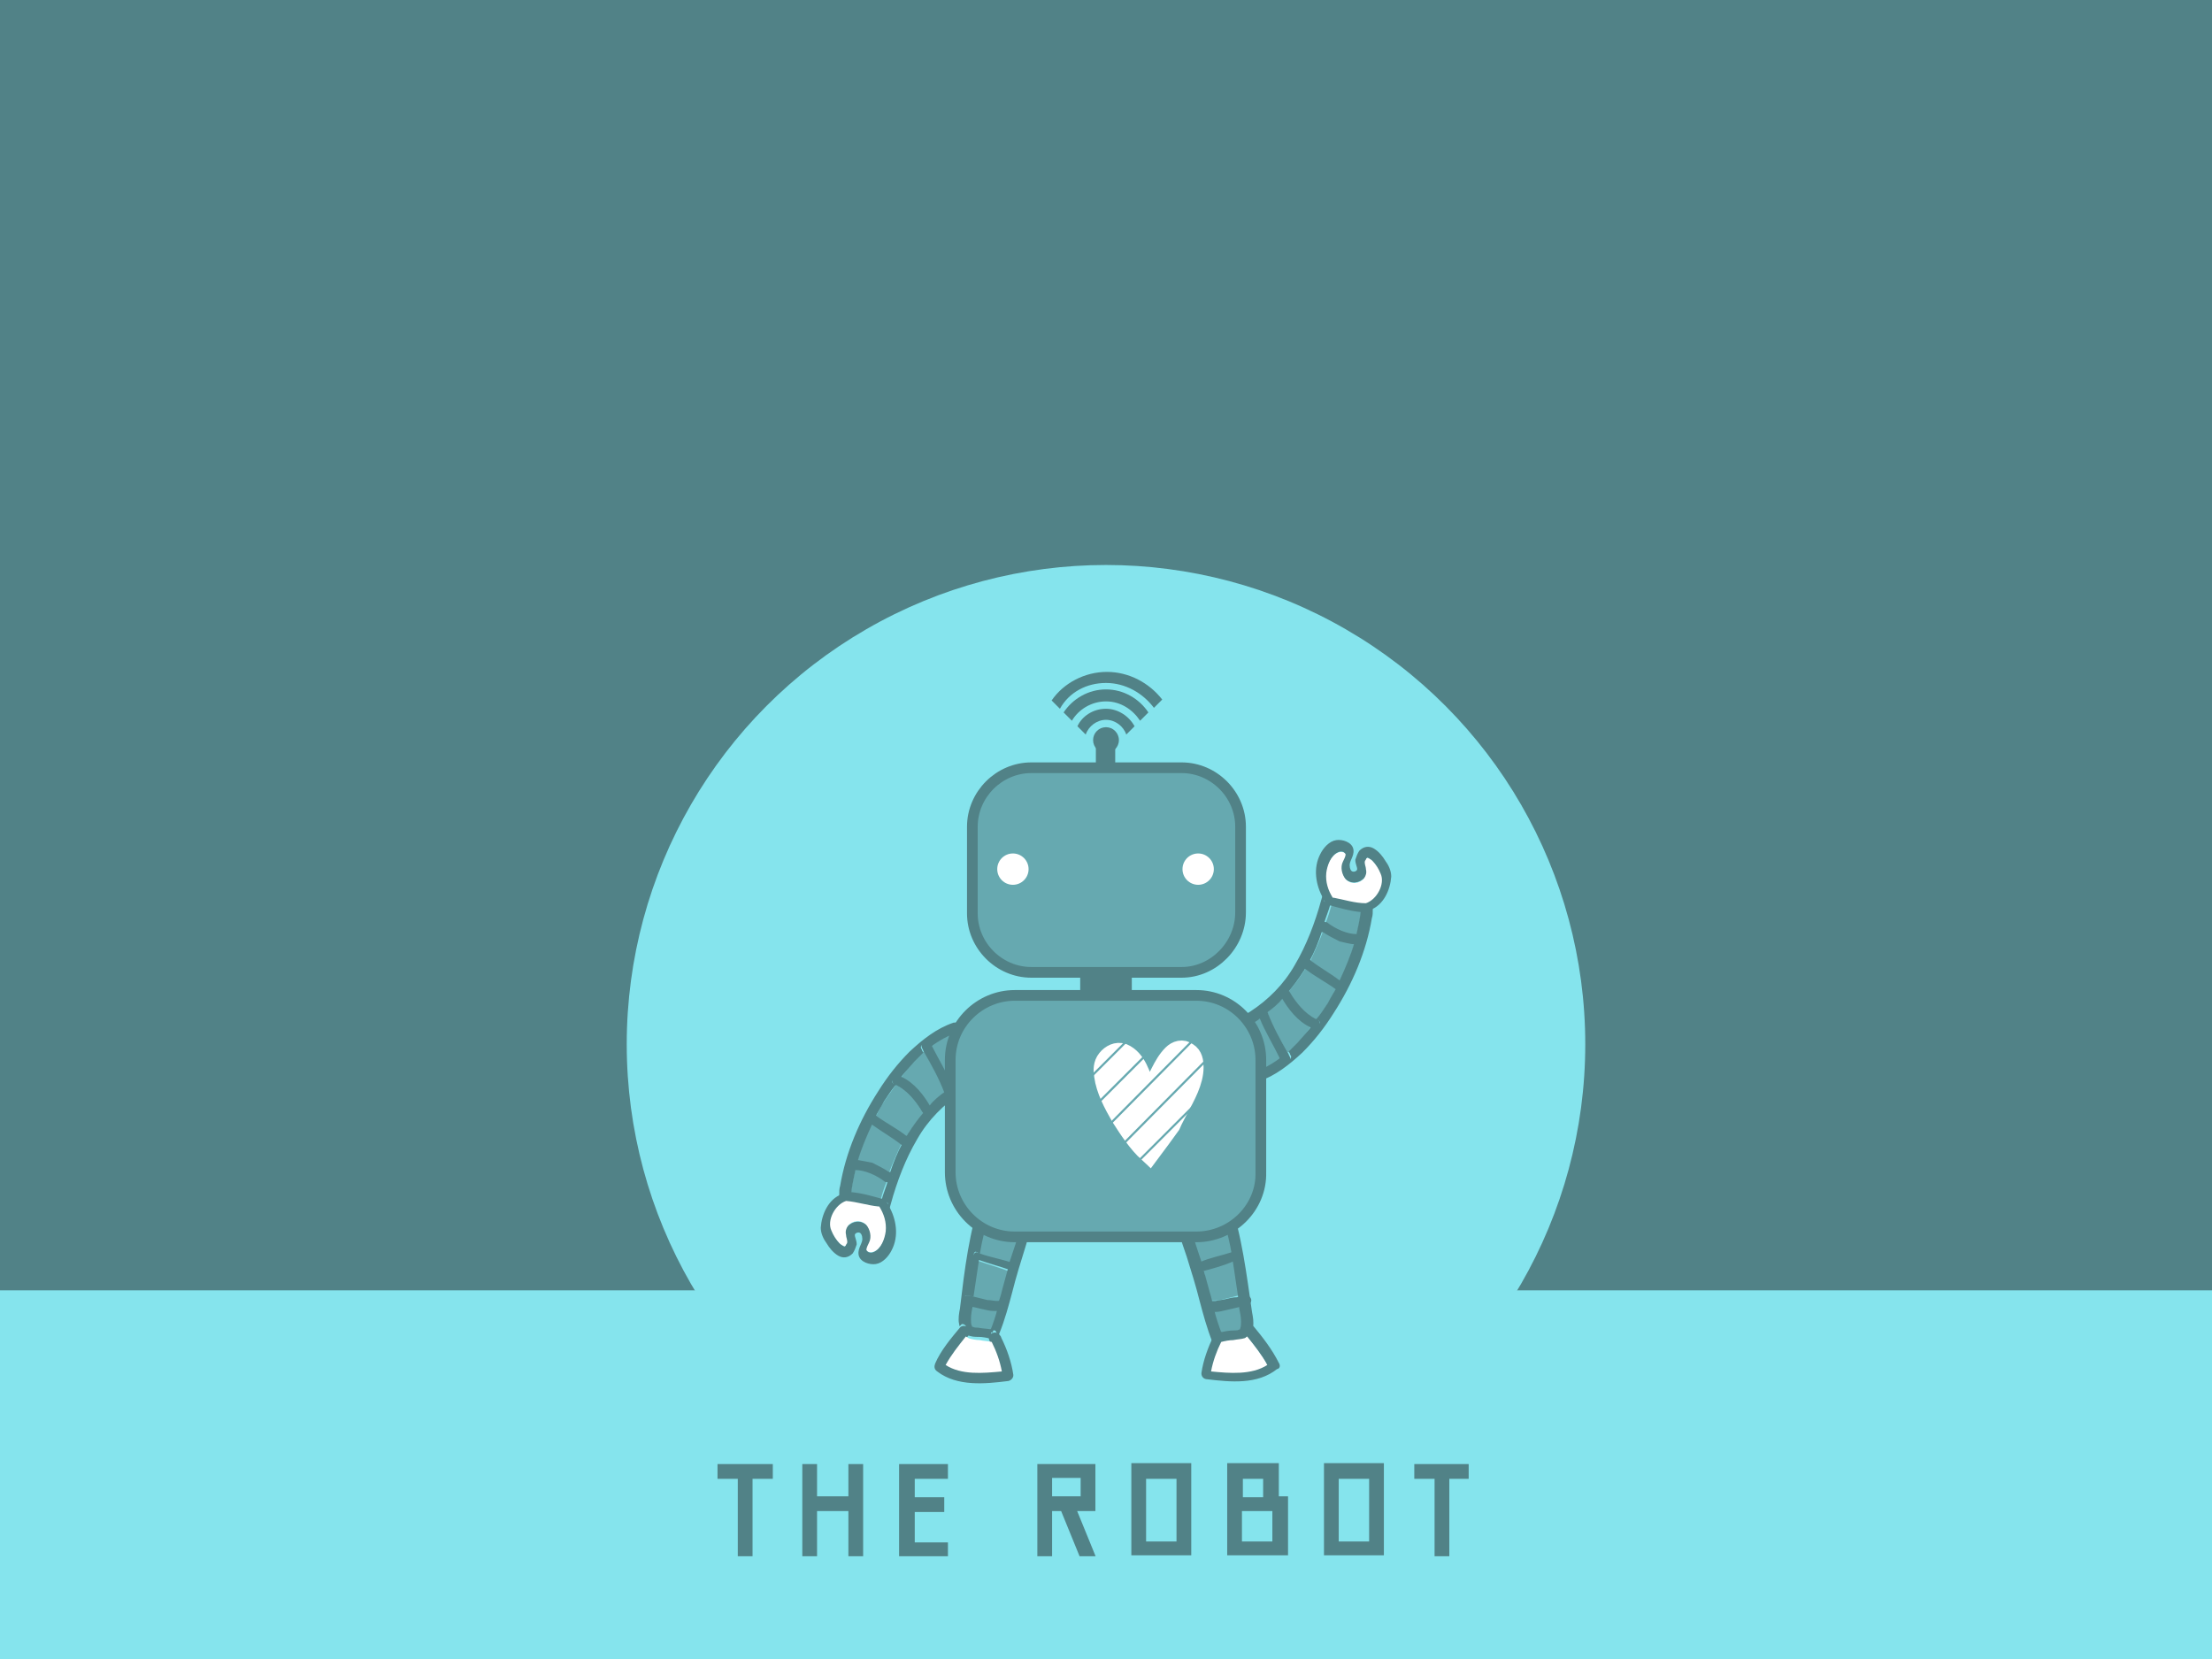 <?xml version="1.0" encoding="utf-8"?>
<!-- Generator: Adobe Illustrator 21.1.0, SVG Export Plug-In . SVG Version: 6.00 Build 0)  -->
<svg version="1.1" id="圖層_1" xmlns="http://www.w3.org/2000/svg" xmlns:xlink="http://www.w3.org/1999/xlink" x="0px" y="0px"
	 viewBox="0 0 240 180" style="enable-background:new 0 0 240 180;" xml:space="preserve">
<style type="text/css">
	.st0{fill:#85E4ED;}
	.st1{fill:#518287;}
	.st2{fill:#66A9B0;}
	.st3{fill:#518287;stroke:#518287;stroke-width:0.297;stroke-miterlimit:10;}
	.st4{fill:#FFFFFF;}
	.st5{fill:#66A9B0;stroke:#518287;stroke-width:1.16;stroke-miterlimit:10;}
	.st6{fill:#FFFFFF;stroke:#FFFFFF;stroke-width:2.376;stroke-miterlimit:10;}
	.st7{fill:none;stroke:#66A9B0;stroke-width:0.232;stroke-miterlimit:10;}
	.st8{fill:#518287;stroke:#518287;stroke-width:0.5;stroke-miterlimit:10;}
</style>
<g>
	<rect class="st0" width="240" height="180"/>
	<g>
		<rect class="st1" width="240" height="140"/>
		<g>
			<g>
				<g>
					<circle class="st0" cx="120" cy="113.3" r="52"/>
					<g>
						<g>
							<g>
								<g>
									<g>
										<g>
											<path class="st2" d="M109,126.5c0.7,0.1,1.4,0.4,2,0.6c0.6,0.2,1.3,0.5,1.8,0.8c0.2-0.7,0.5-1.3,0.8-1.9c0,0,0,0,0,0
												c-0.3-0.1-0.5-0.3-0.8-0.4c-0.9-0.6-1.8-1.3-2.6-2c-0.4,0.5-0.6,1.1-0.8,1.7C109.3,125.6,109.1,126,109,126.5z"/>
											<path class="st2" d="M108.9,132.7c-0.4-0.2-0.8-0.3-1.2-0.5c-0.2-0.1-0.4-0.1-0.6-0.2c-0.1,0.2-0.1,0.4-0.2,0.6
												c-0.3,1.1-0.5,2.3-0.8,3.5c1.2,0.4,2.4,0.6,3.5,1c0.2-0.6,0.4-1.2,0.6-1.8c0.2-0.6,0.4-1.3,0.6-1.9
												C110.3,133.2,109.6,132.9,108.9,132.7z"/>
											<path class="st2" d="M106.1,136.8c-0.1,0.6-0.2,1.3-0.3,2c-0.1,0.7-0.2,1.3-0.3,2c0.1,0,0.3,0.1,0.4,0.1
												c0.4,0.1,0.8,0.2,1.2,0.3c0.4,0.1,0.7,0.1,1.1,0.1c0.1,0,0.2,0,0.4,0c0,0,0.1,0,0.1,0c0.1-0.4,0.2-0.8,0.3-1.1
												c0.2-0.7,0.4-1.5,0.6-2.2C108.4,137.5,107.2,137.2,106.1,136.8z"/>
											<path class="st2" d="M108.7,127.2c-0.1,0.2-0.2,0.5-0.2,0.7c-0.3,1.1-0.7,2.1-1,3.2c0.2,0.1,0.4,0.2,0.7,0.3
												c0.4,0.2,0.8,0.3,1.2,0.5c0.6,0.2,1.3,0.5,2,0.6c0.2-0.7,0.5-1.5,0.8-2.2c0.2-0.5,0.4-1,0.6-1.5c-0.6-0.4-1.3-0.7-2-0.9
												C110,127.6,109.3,127.5,108.7,127.2z"/>
											<path class="st2" d="M107,142c-0.4-0.1-0.9-0.2-1.3-0.3c-0.1,0-0.2-0.1-0.4-0.1c0,0.1,0,0.2,0,0.3
												c-0.1,0.5-0.2,1-0.2,1.5c0,0.3,0,0.5,0.1,0.8c0,0.1,0.1,0.2,0.2,0.2c0.2,0.1,0.4,0.1,0.6,0.1c0.5,0,1,0.1,1.5,0.2
												c0.3-0.8,0.6-1.7,0.8-2.5c-0.1,0-0.1,0-0.2,0C107.9,142.1,107.4,142.1,107,142z"/>
										</g>
										<path class="st1" d="M106.3,136c-0.1,0-0.1,0-0.2-0.1c-0.4-0.2-0.7,0.5-0.3,0.7c0.1,0.1,0.2,0.1,0.4,0.1
											c1.1,0.4,2.3,0.7,3.4,1.1c0.1,0,0.2,0.1,0.3,0.1c0.5,0.2,0.7-0.6,0.2-0.8c-0.1,0-0.2-0.1-0.3-0.1
											C108.6,136.6,107.4,136.4,106.3,136z"/>
										<path class="st1" d="M109.3,131.9c-0.4-0.2-0.8-0.3-1.2-0.5c-0.2-0.1-0.4-0.2-0.7-0.3c-0.2-0.1-0.3-0.1-0.5-0.1
											c-0.4-0.1-0.7,0.4-0.3,0.7c0.2,0.1,0.3,0.2,0.5,0.3c0.2,0.1,0.4,0.2,0.6,0.2c0.4,0.2,0.8,0.3,1.2,0.5
											c0.7,0.3,1.3,0.5,2,0.7c0.1,0,0.2,0,0.3,0.1c0.5,0.1,0.8-0.7,0.2-0.8c-0.1,0-0.2,0-0.3-0.1
											C110.6,132.4,109.9,132.1,109.3,131.9z"/>
										<path class="st1" d="M109,126.5c-0.1,0-0.3-0.1-0.4-0.1c-0.4-0.1-0.7,0.4-0.3,0.7c0.1,0.1,0.3,0.1,0.5,0.2
											c0.6,0.2,1.2,0.4,1.9,0.6c0.7,0.2,1.4,0.5,2,0.9c0.1,0.1,0.2,0.1,0.3,0.2c0.5,0.3,0.9-0.4,0.4-0.8
											c-0.1-0.1-0.3-0.2-0.4-0.2c-0.6-0.3-1.2-0.6-1.8-0.8C110.4,126.8,109.7,126.6,109,126.5z"/>
										<g>
											<path class="st3" d="M113.7,125.9C113.7,126,113.7,126,113.7,125.9c-0.4,0.6-0.6,1.3-0.9,2c0.1,0.1,0.3,0.2,0.4,0.2
												c0.5,0.3,0,1.1-0.4,0.8c-0.1-0.1-0.2-0.1-0.3-0.2c-0.2,0.5-0.4,1-0.6,1.5c-0.3,0.7-0.5,1.5-0.8,2.2c0.1,0,0.2,0,0.3,0.1
												c0.5,0.1,0.3,0.9-0.2,0.8c-0.1,0-0.2,0-0.3-0.1c-0.2,0.6-0.4,1.3-0.6,1.9c-0.2,0.6-0.4,1.2-0.6,1.8
												c0.1,0,0.2,0.1,0.3,0.1c0.5,0.2,0.3,1-0.2,0.8c-0.1,0-0.2-0.1-0.3-0.1c-0.2,0.7-0.4,1.5-0.6,2.2
												c-0.1,0.4-0.2,0.8-0.3,1.1c0,0,0.1,0,0.1,0c0,0,0.1,0,0.1,0c0.2,0,0.4,0.3,0.3,0.5c0,0,0,0,0,0.1c0,0.1-0.1,0.1-0.2,0.2
												c-0.1,0-0.2,0.1-0.2,0.1c-0.1,0-0.2,0-0.3,0c-0.2,0.9-0.5,1.7-0.8,2.5c-0.5-0.1-1-0.1-1.5-0.2c-0.2,0-0.4,0-0.6-0.1
												c-0.1,0-0.2-0.1-0.2-0.2c-0.1-0.2-0.1-0.5-0.1-0.8c0-0.5,0.1-1,0.2-1.5c0-0.1,0-0.2,0-0.3c-0.2-0.1-0.5-0.1-0.7-0.2
												c-0.4-0.2-0.2-0.7,0.2-0.7c0.2,0,0.4,0.1,0.6,0.1c0.1-0.7,0.2-1.3,0.3-2c0.1-0.7,0.2-1.3,0.3-2c-0.1,0-0.2-0.1-0.4-0.1
												c-0.4-0.2-0.1-0.9,0.3-0.7c0.1,0,0.1,0,0.2,0.1c0.2-1.2,0.5-2.3,0.8-3.5c0.1-0.2,0.1-0.4,0.2-0.6
												c-0.2-0.1-0.4-0.2-0.5-0.3c-0.4-0.2-0.1-0.7,0.3-0.7c0.2,0,0.3,0.1,0.5,0.1c0.3-1.1,0.7-2.1,1-3.2
												c0.1-0.2,0.2-0.5,0.2-0.7c-0.2-0.1-0.3-0.1-0.5-0.2c-0.4-0.2-0.1-0.7,0.3-0.7c0.1,0,0.3,0.1,0.4,0.1
												c0.2-0.4,0.3-0.9,0.5-1.3c0.2-0.5,0.5-1.2,0.8-1.7c0.1-0.1,0.1-0.2,0.2-0.3c0.4-0.4-0.2-1-0.6-0.6
												c-0.1,0.1-0.2,0.2-0.2,0.2c-0.8,0.9-1.2,2.2-1.6,3.2c-0.5,1.3-0.9,2.7-1.3,4c-1.4,4-1.9,8.2-2.4,12.4
												c-0.1,0.5-0.2,1.1-0.1,1.6c0.3-0.3,1,0.2,0.7,0.6c-0.1,0.1-0.2,0.2-0.2,0.3c0.1,0.1,0.2,0.2,0.3,0.2
												c0.4,0.2,0.8,0.2,1.2,0.2c0.4,0,0.9,0.1,1.3,0.2c0-0.1-0.1-0.1-0.1-0.2c-0.2-0.5,0.5-1,0.8-0.5c0,0.1,0.1,0.2,0.1,0.2
												c0.6-1.5,1-3,1.4-4.5c0.4-1.6,0.9-3.2,1.4-4.8c0.5-1.7,1-3.3,1.6-5c0.3-0.8,0.6-1.6,0.9-2.4c0.2-0.7,0.4-1.4,0.8-2
												c0,0,0-0.1,0-0.1C114.6,125.9,114,125.6,113.7,125.9z"/>
											<path class="st3" d="M108.2,141.3c-0.4,0-0.7-0.1-1.1-0.1c-0.4-0.1-0.8-0.2-1.2-0.3c-0.1,0-0.3-0.1-0.4-0.1
												c-0.2-0.1-0.4-0.1-0.6-0.1c-0.4,0-0.5,0.6-0.2,0.7c0.2,0.1,0.4,0.2,0.7,0.2c0.1,0,0.2,0.1,0.4,0.1
												c0.4,0.1,0.8,0.2,1.3,0.3c0.4,0.1,0.8,0.1,1.2,0.1c0.1,0,0.1,0,0.2,0c0.1,0,0.2,0,0.3,0c0.1,0,0.2,0,0.2-0.1
												c0.1,0,0.1-0.1,0.2-0.2c0-0.1,0-0.1,0-0.1c0.1-0.2-0.1-0.5-0.3-0.5c0,0-0.1,0-0.1,0c0,0-0.1,0-0.1,0c0,0-0.1,0-0.1,0
												C108.4,141.3,108.3,141.3,108.2,141.3z"/>
											<path class="st3" d="M107.5,145.4c0,0.1,0.1,0.1,0.1,0.2c0.5,1,0.9,2.1,1.1,3.2c-2,0.2-4.3,0.4-6.1-0.7
												c0.6-1.1,1.4-2.1,2.2-3.1c0.1-0.1,0.2-0.2,0.2-0.3c0.3-0.4-0.3-0.9-0.7-0.6c0,0,0,0,0,0c-1,1.2-2.1,2.5-2.7,3.9
												c-0.1,0.3-0.1,0.5,0.2,0.7c2.1,1.6,5.1,1.3,7.5,1c0.2,0,0.5-0.2,0.5-0.5c-0.2-1.4-0.7-2.8-1.3-4c0-0.1-0.1-0.2-0.1-0.2
												C108,144.4,107.2,144.9,107.5,145.4z"/>
										</g>
										<path class="st4" d="M108.7,148.8c-0.2-1.1-0.6-2.2-1.1-3.2c-0.4-0.1-0.9-0.1-1.3-0.2c-0.4,0-0.9-0.1-1.2-0.2
											c-0.1-0.1-0.2-0.1-0.3-0.2c-0.8,1-1.6,2-2.2,3.1C104.3,149.2,106.6,149,108.7,148.8z"/>
									</g>
									<g>
										<g>
											<path class="st2" d="M101,113.6c0.8,1.5,1.7,2.9,2.3,4.4c0.2-0.2,0.5-0.3,0.7-0.5c-0.1-1.9-0.1-3.8-0.1-5.7
												C102.8,112.3,101.8,112.9,101,113.6z"/>
											<path class="st2" d="M100.3,114.1c-0.3,0.3-0.6,0.6-0.9,0.9c-0.6,0.6-1.2,1.3-1.7,2c1.3,0.7,2.3,1.9,3,3.1
												c0.6-0.6,1.2-1.1,1.8-1.6C102,116.9,101.1,115.6,100.3,114.1z"/>
											<path class="st2" d="M97.2,117.7c-0.4,0.6-0.8,1.1-1.2,1.7c-0.4,0.6-0.7,1.2-1,1.8c1.1,0.8,2.2,1.4,3.3,2.2
												c0.1-0.1,0.1-0.2,0.2-0.3c0.5-0.8,1.1-1.6,1.7-2.3c0,0-0.1-0.1-0.1-0.1C99.4,119.5,98.4,118.3,97.2,117.7z"/>
											<path class="st2" d="M94.6,121.9c-0.6,1.3-1.2,2.7-1.6,4.1c0.5,0,1.1,0.2,1.6,0.4c0.6,0.3,1.3,0.6,1.8,1
												c0.4-1.1,0.9-2.2,1.4-3.3c0,0,0,0,0,0C96.8,123.3,95.7,122.7,94.6,121.9z"/>
											<path class="st2" d="M92.8,126.9c-0.2,0.9-0.4,1.8-0.5,2.7c1.1,0.1,2.1,0.4,3.2,0.7c0.2-0.7,0.4-1.4,0.7-2.1
												c0,0-0.1,0-0.1,0C95.1,127.5,93.9,126.8,92.8,126.9z"/>
										</g>
										<g>
											<path class="st3" d="M92.1,129.5c0,0,0.1,0,0.1,0c0.1-0.9,0.3-1.8,0.5-2.7c-0.1,0-0.2,0-0.3,0c-0.5,0.1-0.5-0.8,0-0.8
												c0.2,0,0.3,0,0.5,0c0.4-1.4,1-2.8,1.6-4.1c-0.1,0-0.1-0.1-0.2-0.1c-0.4-0.3,0-1,0.4-0.7c0,0,0.1,0.1,0.1,0.1
												c0.3-0.6,0.7-1.2,1-1.8c0.4-0.6,0.8-1.2,1.2-1.7c0,0,0,0-0.1,0c-0.5-0.2-0.1-1,0.4-0.7c0,0,0.1,0.1,0.1,0.1
												c0.5-0.7,1.1-1.3,1.7-2c0.3-0.3,0.6-0.6,0.9-0.9c-0.1-0.1-0.1-0.3-0.2-0.4c-0.2-0.5,0.5-0.9,0.7-0.4
												c0,0.1,0.1,0.2,0.1,0.3c0.9-0.7,1.8-1.3,2.9-1.7c0.1,0,0.1,0,0.2-0.1c0.5-0.2,0.3-0.9-0.1-0.8c0,0-0.1,0-0.1,0
												c-1.8,0.6-3.3,1.8-4.7,3.1c-1.3,1.3-2.4,2.7-3.4,4.3c-2,3.1-3.5,6.6-4.1,10.2c-0.1,0.3-0.1,0.6-0.1,1
												c0.1,0,0.2-0.1,0.4-0.1C91.9,129.4,92,129.5,92.1,129.5z"/>
											<path class="st3" d="M104.1,117.4c0,0-0.1,0.1-0.1,0.1c-0.2,0.1-0.5,0.3-0.7,0.5c0.1,0.1,0.1,0.3,0.2,0.4
												c0.2,0.5-0.6,0.7-0.8,0.2c0,0,0-0.1,0-0.1c-0.7,0.5-1.3,1-1.8,1.6c0,0,0,0.1,0.1,0.1c0.2,0.4-0.3,0.8-0.6,0.5
												c-0.6,0.7-1.2,1.5-1.7,2.3c-0.1,0.1-0.1,0.2-0.2,0.3c0,0,0.1,0.1,0.2,0.1c0.4,0.3-0.1,0.9-0.6,0.6
												c-0.6,1.1-1,2.1-1.4,3.3c0,0,0,0,0.1,0c0.4,0.3,0.1,0.9-0.3,0.8c-0.2,0.7-0.5,1.4-0.7,2.1c0.1,0,0.1,0,0.2,0
												c0.1,0,0.2,0.1,0.2,0.1c0.1,0,0.2,0.1,0.3,0.2c0,0,0,0.1,0,0.1c0.7-2.5,1.6-4.9,2.9-7.1c1.2-2.1,2.9-3.8,4.9-5.1
												c0.2-0.1,0.3-0.2,0.5-0.3C105,117.9,104.5,117.2,104.1,117.4z"/>
											<path class="st3" d="M92.1,129.5c0.2,0.2,0.3,0.6-0.1,0.7c-0.1,0-0.2,0-0.2,0.1c0,0,0,0,0.1,0c1.2,0,2.4,0.5,3.6,0.7
												c0,0,0,0,0.1,0c0,0,0,0,0-0.1c-0.2-0.3,0.1-0.6,0.4-0.6c0-0.1-0.1-0.1-0.2-0.1c-0.1,0-0.1,0-0.2,0
												c-1.1-0.3-2.1-0.6-3.2-0.7C92.2,129.5,92.2,129.5,92.1,129.5z"/>
											<path class="st3" d="M95.8,130.4c-0.3,0-0.6,0.3-0.4,0.6c0,0,0,0,0,0.1c0.5,0.8,0.8,1.7,0.7,2.7c0,0.8-0.5,1.9-1.3,2.2
												c-0.2,0.1-0.7,0.1-0.8-0.2c-0.1-0.2,0.2-0.6,0.3-0.8c0.2-0.6,0.1-1.4-0.3-1.9c-0.6-0.6-1.4-0.5-2,0.1
												c-0.3,0.3-0.3,0.6-0.2,1c0,0.3,0.2,0.6,0.1,0.9c0,0.1-0.1,0.2-0.2,0.3c0,0-0.1,0-0.1,0c-0.1,0-0.3-0.2-0.5-0.3
												c-0.4-0.4-0.7-0.9-0.9-1.4c-0.5-1.2,0.4-2.8,1.6-3.2c0.1,0,0.2-0.1,0.2-0.1c0.4-0.1,0.4-0.5,0.1-0.7
												c-0.1-0.1-0.2-0.1-0.3-0.1c-0.1,0-0.2,0.1-0.4,0.1c-1.4,0.5-2.1,2.1-2.2,3.5c0,0.6,0.3,1.2,0.6,1.6
												c0.3,0.5,0.7,1,1.2,1.3c0.5,0.3,1,0.2,1.4-0.2c0.2-0.3,0.3-0.6,0.4-0.9c0-0.4-0.2-0.7-0.2-1c0-0.3,0.4-0.5,0.7-0.4
												c0.3,0.1,0.4,0.5,0.4,0.7c0.1,0.6-0.5,1.1-0.4,1.8c0.1,0.7,1.1,1,1.7,0.9c0.7-0.1,1.3-0.8,1.6-1.4
												c0.8-1.5,0.5-3.3-0.3-4.7c0,0,0-0.1,0-0.1C96.1,130.5,96,130.4,95.8,130.4z"/>
											<path class="st3" d="M93,126c-0.2,0-0.3,0-0.5,0c-0.5,0.1-0.5,0.9,0,0.8c0.1,0,0.2,0,0.3,0c1.1,0,2.4,0.6,3.3,1.3
												c0,0,0.1,0,0.1,0c0.4,0.2,0.8-0.5,0.3-0.8c0,0,0,0-0.1,0c-0.6-0.4-1.2-0.7-1.8-1C94.1,126.2,93.6,126.1,93,126z"/>
											<path class="st3" d="M94.9,121.1c-0.4-0.3-0.8,0.4-0.4,0.7c0.1,0,0.1,0.1,0.2,0.1c1.1,0.8,2.2,1.4,3.2,2.2c0,0,0,0,0,0
												c0.4,0.3,1-0.3,0.6-0.6c0,0-0.1-0.1-0.2-0.1c-1-0.8-2.2-1.4-3.3-2.2C95,121.1,94.9,121.1,94.9,121.1z"/>
											<path class="st3" d="M97.6,116.9c-0.5-0.2-0.9,0.5-0.4,0.7c0,0,0,0,0.1,0c1.2,0.6,2.2,1.8,2.9,3c0,0,0.1,0.1,0.1,0.1
												c0.3,0.3,0.9-0.1,0.6-0.5c0,0,0-0.1-0.1-0.1c-0.7-1.2-1.7-2.5-3-3.1C97.6,117,97.6,116.9,97.6,116.9z"/>
											<path class="st3" d="M101,113.6c0-0.1-0.1-0.2-0.1-0.3c-0.2-0.5-1-0.1-0.7,0.4c0.1,0.1,0.1,0.3,0.2,0.4
												c0.8,1.4,1.6,2.8,2.2,4.4c0,0,0,0.1,0,0.1c0.2,0.5,1,0.3,0.8-0.2c0-0.1-0.1-0.3-0.2-0.4C102.6,116.4,101.7,115,101,113.6
												z"/>
										</g>
										<path class="st4" d="M91.8,130.3C91.8,130.3,91.8,130.3,91.8,130.3c-1.2,0.4-2.1,2.1-1.6,3.2c0.2,0.5,0.5,1,0.9,1.4
											c0.1,0.1,0.4,0.3,0.5,0.3c0,0,0.1,0,0.1,0c0.1-0.1,0.1-0.2,0.2-0.3c0.1-0.3-0.1-0.6-0.1-0.9c-0.1-0.4,0-0.7,0.2-1
											c0.5-0.6,1.4-0.7,2-0.1c0.4,0.5,0.6,1.3,0.3,1.9c-0.1,0.2-0.3,0.6-0.3,0.8c0.1,0.3,0.6,0.3,0.8,0.2
											c0.8-0.3,1.2-1.4,1.3-2.2c0.1-1-0.2-1.9-0.7-2.7c0,0,0,0-0.1,0C94.2,130.8,93,130.4,91.8,130.3z"/>
									</g>
									<g>
										<g>
											<path class="st2" d="M139,114.8c-0.8-1.5-1.7-2.9-2.3-4.4c-0.2,0.2-0.5,0.3-0.7,0.5c0.1,1.9,0.1,3.8,0.1,5.7
												C137.2,116.1,138.2,115.5,139,114.8z"/>
											<path class="st2" d="M139.7,114.2c0.3-0.3,0.6-0.6,0.9-0.9c0.6-0.6,1.2-1.3,1.7-2c-1.3-0.7-2.3-1.9-3-3.1
												c-0.6,0.6-1.2,1.1-1.8,1.6C138,111.4,138.9,112.8,139.7,114.2z"/>
											<path class="st2" d="M142.8,110.7c0.4-0.6,0.8-1.1,1.2-1.7c0.4-0.6,0.7-1.2,1-1.8c-1.1-0.8-2.2-1.4-3.3-2.2
												c-0.1,0.1-0.1,0.2-0.2,0.3c-0.5,0.8-1.1,1.6-1.7,2.3c0,0,0.1,0.1,0.1,0.1C140.6,108.9,141.6,110.1,142.8,110.7z"/>
											<path class="st2" d="M145.4,106.4c0.6-1.3,1.2-2.7,1.6-4.1c-0.5,0-1.1-0.2-1.6-0.4c-0.6-0.3-1.3-0.6-1.8-1
												c-0.4,1.1-0.9,2.2-1.4,3.3c0,0,0,0,0,0C143.2,105.1,144.3,105.7,145.4,106.4z"/>
											<path class="st2" d="M147.2,101.5c0.2-0.9,0.4-1.8,0.5-2.7c-1.1-0.1-2.1-0.4-3.2-0.7c-0.2,0.7-0.4,1.4-0.7,2.1
												c0,0,0.1,0,0.1,0C144.9,100.9,146.1,101.5,147.2,101.5z"/>
										</g>
										<g>
											<path class="st3" d="M147.9,98.8c0,0-0.1,0-0.1,0c-0.1,0.9-0.3,1.8-0.5,2.7c0.1,0,0.2,0,0.3,0c0.5-0.1,0.5,0.8,0,0.8
												c-0.2,0-0.3,0-0.5,0c-0.4,1.4-1,2.8-1.6,4.1c0.1,0,0.1,0.1,0.2,0.1c0.4,0.3,0,1-0.4,0.7c0,0-0.1-0.1-0.1-0.1
												c-0.3,0.6-0.7,1.2-1,1.8c-0.4,0.6-0.8,1.2-1.2,1.7c0,0,0,0,0.1,0c0.5,0.2,0.1,1-0.4,0.7c0,0-0.1-0.1-0.1-0.1
												c-0.5,0.7-1.1,1.3-1.7,2c-0.3,0.3-0.6,0.6-0.9,0.9c0.1,0.1,0.1,0.3,0.2,0.4c0.2,0.5-0.5,0.9-0.7,0.4
												c0-0.1-0.1-0.2-0.1-0.3c-0.9,0.7-1.8,1.3-2.9,1.7c-0.1,0-0.1,0-0.2,0.1c-0.5,0.2-0.3,0.9,0.1,0.8c0,0,0.1,0,0.1,0
												c1.8-0.6,3.3-1.8,4.7-3.1c1.3-1.3,2.4-2.7,3.4-4.3c2-3.1,3.5-6.6,4.1-10.2c0.1-0.3,0.1-0.6,0.1-1c-0.1,0-0.2,0.1-0.4,0.1
												C148.1,98.9,148,98.9,147.9,98.8z"/>
											<path class="st3" d="M135.9,110.9c0,0,0.1-0.1,0.1-0.1c0.2-0.1,0.5-0.3,0.7-0.5c-0.1-0.1-0.1-0.3-0.2-0.4
												c-0.2-0.5,0.6-0.7,0.8-0.2c0,0,0,0.1,0,0.1c0.7-0.5,1.3-1,1.8-1.6c0,0,0-0.1-0.1-0.1c-0.2-0.4,0.3-0.8,0.6-0.5
												c0.6-0.7,1.2-1.5,1.7-2.3c0.1-0.1,0.1-0.2,0.2-0.3c0,0-0.1-0.1-0.2-0.1c-0.4-0.3,0.1-0.9,0.6-0.6c0.6-1.1,1-2.1,1.4-3.3
												c0,0,0,0-0.1,0c-0.4-0.3-0.1-0.9,0.3-0.8c0.2-0.7,0.5-1.4,0.7-2.1c-0.1,0-0.1,0-0.2,0c-0.1,0-0.2-0.1-0.2-0.1
												c-0.1,0-0.2-0.1-0.3-0.2c0,0,0-0.1,0-0.1c-0.7,2.5-1.6,4.9-2.9,7.1c-1.2,2.1-2.9,3.8-4.9,5.1c-0.2,0.1-0.3,0.2-0.5,0.3
												C135,110.5,135.5,111.2,135.9,110.9z"/>
											<path class="st3" d="M147.9,98.8c-0.2-0.2-0.3-0.6,0.1-0.7c0.1,0,0.2,0,0.2-0.1c0,0,0,0-0.1,0c-1.2,0-2.4-0.5-3.6-0.7
												c0,0,0,0-0.1,0c0,0,0,0,0,0.1c0.2,0.3-0.1,0.6-0.4,0.6c0,0.1,0.1,0.1,0.2,0.1c0.1,0,0.1,0,0.2,0c1.1,0.3,2.1,0.6,3.2,0.7
												C147.8,98.8,147.8,98.8,147.9,98.8z"/>
											<path class="st3" d="M144.2,97.9c0.3,0,0.6-0.3,0.4-0.6c0,0,0,0,0-0.1c-0.5-0.8-0.8-1.7-0.7-2.7c0-0.8,0.5-1.9,1.3-2.2
												c0.2-0.1,0.7-0.1,0.8,0.2c0.1,0.2-0.2,0.6-0.3,0.8c-0.2,0.6-0.1,1.4,0.3,1.9c0.6,0.6,1.4,0.5,2-0.1
												c0.3-0.3,0.3-0.6,0.2-1c0-0.3-0.2-0.6-0.1-0.9c0-0.1,0.1-0.2,0.2-0.3c0,0,0.1,0,0.1,0c0.1,0,0.3,0.2,0.5,0.3
												c0.4,0.4,0.7,0.9,0.9,1.4c0.5,1.2-0.4,2.8-1.6,3.2c-0.1,0-0.2,0.1-0.2,0.1c-0.4,0.1-0.4,0.5-0.1,0.7
												c0.1,0.1,0.2,0.1,0.3,0.1c0.1,0,0.2-0.1,0.4-0.1c1.4-0.5,2.1-2.1,2.2-3.5c0-0.6-0.3-1.2-0.6-1.6c-0.3-0.5-0.7-1-1.2-1.3
												c-0.5-0.3-1-0.2-1.4,0.2c-0.2,0.3-0.3,0.6-0.4,0.9c0,0.4,0.2,0.7,0.2,1c0,0.3-0.4,0.5-0.7,0.4c-0.3-0.1-0.4-0.5-0.4-0.7
												c-0.1-0.6,0.5-1.1,0.4-1.8c-0.1-0.7-1.1-1-1.7-0.9c-0.7,0.1-1.3,0.8-1.6,1.4c-0.8,1.5-0.5,3.3,0.3,4.7c0,0,0,0.1,0,0.1
												C143.9,97.9,144.1,97.9,144.2,97.9z"/>
											<path class="st3" d="M147,102.3c0.2,0,0.3,0,0.5,0c0.5-0.1,0.5-0.9,0-0.8c-0.1,0-0.2,0-0.3,0c-1.1,0-2.4-0.6-3.3-1.3
												c0,0-0.1,0-0.1,0c-0.4-0.2-0.8,0.5-0.3,0.8c0,0,0,0,0.1,0c0.6,0.4,1.2,0.7,1.8,1C145.9,102.1,146.5,102.3,147,102.3z"/>
											<path class="st3" d="M145.1,107.3c0.4,0.3,0.8-0.4,0.4-0.7c-0.1,0-0.1-0.1-0.2-0.1c-1.1-0.8-2.2-1.4-3.2-2.2c0,0,0,0,0,0
												c-0.4-0.3-1,0.3-0.6,0.6c0,0,0.1,0.1,0.2,0.1c1,0.8,2.2,1.4,3.3,2.2C145,107.2,145.1,107.2,145.1,107.3z"/>
											<path class="st3" d="M142.4,111.4c0.5,0.2,0.9-0.5,0.4-0.7c0,0,0,0-0.1,0c-1.2-0.6-2.2-1.8-2.9-3c0,0-0.1-0.1-0.1-0.1
												c-0.3-0.3-0.9,0.1-0.6,0.5c0,0,0,0.1,0.1,0.1c0.7,1.2,1.7,2.5,3,3.1C142.4,111.4,142.4,111.4,142.4,111.4z"/>
											<path class="st3" d="M139,114.8c0,0.1,0.1,0.2,0.1,0.3c0.2,0.5,1,0.1,0.7-0.4c-0.1-0.1-0.1-0.3-0.2-0.4
												c-0.8-1.4-1.6-2.8-2.2-4.4c0,0,0-0.1,0-0.1c-0.2-0.5-1-0.3-0.8,0.2c0,0.1,0.1,0.3,0.2,0.4
												C137.4,111.9,138.3,113.3,139,114.8z"/>
										</g>
										<path class="st4" d="M148.2,98C148.2,98,148.2,98,148.2,98c1.2-0.4,2.1-2.1,1.6-3.2c-0.2-0.5-0.5-1-0.9-1.4
											c-0.1-0.1-0.4-0.3-0.5-0.3c0,0-0.1,0-0.1,0c-0.1,0.1-0.1,0.2-0.2,0.3c-0.1,0.3,0.1,0.6,0.1,0.9c0.1,0.4,0,0.7-0.2,1
											c-0.5,0.6-1.4,0.7-2,0.1c-0.4-0.5-0.6-1.3-0.3-1.9c0.1-0.2,0.3-0.6,0.3-0.8c-0.1-0.3-0.6-0.3-0.8-0.2
											c-0.8,0.3-1.2,1.4-1.3,2.2c-0.1,1,0.2,1.9,0.7,2.7c0,0,0,0,0.1,0C145.8,97.6,147,98,148.2,98z"/>
									</g>
									<g>
										<g>
											<path class="st2" d="M127.5,128.7c0.2,0.5,0.4,1,0.6,1.5c0.3,0.7,0.5,1.5,0.8,2.2c0.7-0.1,1.3-0.4,2-0.6
												c0.4-0.2,0.8-0.3,1.2-0.5c0.2-0.1,0.4-0.2,0.7-0.3c-0.3-1.1-0.7-2.1-1.1-3.2c-0.1-0.2-0.2-0.5-0.2-0.7
												c-0.6,0.3-1.2,0.4-1.8,0.6C128.7,128,128.1,128.3,127.5,128.7z"/>
											<path class="st2" d="M126.4,126.1c0.3,0.5,0.5,1.2,0.7,1.8c0.6-0.3,1.2-0.6,1.8-0.8c0.7-0.2,1.3-0.5,2-0.6
												c-0.2-0.4-0.3-0.9-0.5-1.3c-0.2-0.5-0.4-1-0.7-1.5c-0.7,0.7-1.4,1.4-2.3,1.9C127.1,125.7,126.8,125.9,126.4,126.1z"/>
											<path class="st2" d="M131.1,132.6c-0.7,0.3-1.3,0.5-2,0.7c0.2,0.6,0.4,1.3,0.6,1.9c0.2,0.6,0.4,1.2,0.6,1.8
												c1.2-0.4,2.4-0.6,3.5-1.1c-0.2-1.2-0.5-2.3-0.8-3.5c-0.1-0.2-0.1-0.4-0.2-0.6c-0.2,0.1-0.4,0.2-0.6,0.2
												C131.9,132.3,131.5,132.4,131.1,132.6z"/>
											<path class="st2" d="M131.1,140c0.1,0.4,0.2,0.8,0.3,1.1c0,0,0.1,0,0.1,0c0.1,0,0.2,0,0.4,0c0.4,0,0.7-0.1,1.1-0.2
												c0.4-0.1,0.8-0.2,1.2-0.3c0.1,0,0.2-0.1,0.4-0.1c-0.1-0.7-0.2-1.3-0.3-2c-0.1-0.7-0.2-1.3-0.3-2
												c-1.1,0.4-2.3,0.7-3.4,1.1C130.7,138.5,130.9,139.3,131.1,140z"/>
											<path class="st2" d="M133,141.9c-0.4,0.1-0.8,0.1-1.2,0.2c-0.1,0-0.1,0-0.2,0c0.2,0.9,0.5,1.7,0.8,2.5
												c0.5-0.1,1-0.1,1.5-0.2c0.2,0,0.4,0,0.6-0.1c0.1,0,0.2-0.1,0.2-0.2c0.1-0.2,0.1-0.5,0.1-0.8c0-0.5-0.1-1-0.2-1.5
												c0-0.1,0-0.2,0-0.3c-0.1,0-0.2,0.1-0.4,0.1C133.9,141.7,133.5,141.8,133,141.9z"/>
										</g>
										<g>
											<path class="st3" d="M132.6,145.3c0,0.1-0.1,0.1-0.1,0.2c0.4-0.1,0.9-0.2,1.3-0.2c0.4,0,0.9-0.1,1.2-0.2
												c0.1-0.1,0.2-0.1,0.3-0.2c-0.1-0.1-0.2-0.2-0.2-0.3c-0.3-0.4,0.3-0.9,0.7-0.6c0.1-0.5,0-1.1-0.1-1.6
												c-0.6-4.1-1.1-8.4-2.5-12.4c-0.5-1.3-0.9-2.7-1.4-4c-0.4-1-0.8-2.3-1.5-3.1c-0.1-0.1-0.2-0.2-0.3-0.3
												c-0.4-0.4-1,0.2-0.6,0.6c0.1,0.1,0.2,0.3,0.3,0.4c0.3,0.5,0.5,1,0.7,1.5c0.2,0.4,0.4,0.9,0.5,1.3c0.1,0,0.3-0.1,0.4-0.1
												c0.4-0.1,0.7,0.4,0.3,0.7c-0.1,0.1-0.3,0.1-0.4,0.2c0.1,0.2,0.2,0.5,0.2,0.7c0.4,1.1,0.7,2.1,1.1,3.2
												c0.2-0.1,0.3-0.1,0.5-0.1c0.4-0.1,0.7,0.4,0.3,0.7c-0.2,0.1-0.3,0.2-0.5,0.3c0.1,0.2,0.1,0.4,0.2,0.6
												c0.3,1.1,0.6,2.3,0.8,3.5c0.1,0,0.1,0,0.2-0.1c0.4-0.2,0.7,0.5,0.3,0.7c-0.1,0.1-0.2,0.1-0.4,0.1c0.1,0.6,0.2,1.3,0.3,2
												c0.1,0.7,0.2,1.3,0.3,2c0.2-0.1,0.4-0.1,0.6-0.1c0.4,0,0.6,0.6,0.2,0.7c-0.2,0.1-0.4,0.2-0.7,0.2c0,0.1,0,0.2,0,0.3
												c0.1,0.5,0.2,1,0.2,1.5c0,0.3,0,0.5-0.1,0.8c0,0.1-0.1,0.2-0.2,0.2c-0.2,0.1-0.4,0.1-0.6,0.1c-0.5,0-1,0.1-1.5,0.2
												c-0.3-0.8-0.6-1.7-0.8-2.5c-0.1,0-0.2,0-0.3,0c-0.1,0-0.2,0-0.2-0.1c-0.1,0-0.1-0.1-0.2-0.2c0-0.1,0-0.1,0-0.1
												c-0.1-0.2,0-0.5,0.3-0.5c0,0,0.1,0,0.1,0c0,0,0.1,0,0.1,0c-0.1-0.4-0.2-0.8-0.3-1.1c-0.2-0.7-0.4-1.5-0.6-2.2
												c-0.1,0-0.2,0.1-0.3,0.1c-0.5,0.2-0.7-0.6-0.2-0.8c0.1,0,0.2-0.1,0.3-0.1c-0.2-0.6-0.4-1.2-0.6-1.8
												c-0.2-0.6-0.4-1.3-0.6-1.9c-0.1,0-0.2,0-0.3,0.1c-0.5,0.1-0.8-0.7-0.2-0.8c0.1,0,0.2,0,0.2-0.1c-0.2-0.7-0.5-1.5-0.8-2.2
												c-0.2-0.5-0.4-1-0.6-1.5c-0.1,0.1-0.2,0.1-0.3,0.2c-0.5,0.3-0.9-0.4-0.4-0.8c0.1-0.1,0.3-0.2,0.4-0.2
												c-0.2-0.6-0.4-1.2-0.7-1.8c0,0-0.1-0.1-0.1-0.1c-0.3-0.5-1.1,0-0.8,0.5c0,0,0,0,0,0.1c0.4,0.6,0.6,1.3,0.8,2
												c0.3,0.8,0.6,1.6,0.9,2.4c0.6,1.6,1.1,3.3,1.7,5c0.5,1.6,1,3.2,1.4,4.8c0.4,1.5,0.8,3,1.4,4.5c0-0.1,0.1-0.2,0.1-0.2
												C132.1,144.4,132.9,144.8,132.6,145.3z"/>
											<path class="st3" d="M133,141.1c-0.4,0.1-0.7,0.1-1.1,0.2c-0.1,0-0.2,0-0.4,0c0,0-0.1,0-0.1,0c0,0-0.1,0-0.1,0
												c0,0-0.1,0-0.1,0c-0.2,0-0.4,0.3-0.3,0.5c0,0,0,0,0,0.1c0,0.1,0.1,0.1,0.2,0.2c0.1,0,0.2,0.1,0.2,0.1c0.1,0,0.2,0,0.3,0
												c0.1,0,0.1,0,0.2,0c0.4,0,0.8-0.1,1.2-0.2c0.4-0.1,0.9-0.2,1.3-0.3c0.1,0,0.2-0.1,0.4-0.1c0.2-0.1,0.5-0.1,0.7-0.2
												c0.4-0.2,0.2-0.7-0.2-0.7c-0.2,0-0.4,0.1-0.6,0.1c-0.1,0-0.3,0.1-0.4,0.1C133.8,140.9,133.4,141,133,141.1z"/>
											<path class="st3" d="M129.9,137.1c-0.5,0.2-0.3,1,0.2,0.8c0.1,0,0.2-0.1,0.3-0.1c1.1-0.3,2.3-0.6,3.4-1.1
												c0.1,0,0.2-0.1,0.4-0.1c0.4-0.2,0.1-0.9-0.3-0.7c-0.1,0-0.1,0-0.2,0.1c-1.2,0.4-2.4,0.6-3.5,1.1
												C130.1,137,130,137,129.9,137.1z"/>
											<path class="st3" d="M130.7,131.8c-0.6,0.3-1.3,0.5-2,0.6c-0.1,0-0.2,0-0.2,0.1c-0.5,0.1-0.3,0.9,0.2,0.8
												c0.1,0,0.2,0,0.3-0.1c0.7-0.1,1.4-0.4,2-0.7c0.4-0.2,0.8-0.3,1.2-0.5c0.2-0.1,0.4-0.2,0.6-0.2c0.2-0.1,0.4-0.2,0.5-0.3
												c0.4-0.2,0.1-0.7-0.3-0.7c-0.2,0-0.3,0.1-0.5,0.1c-0.2,0.1-0.4,0.2-0.7,0.3C131.5,131.5,131.1,131.7,130.7,131.8z"/>
											<path class="st3" d="M127.2,127.8c-0.1,0.1-0.3,0.2-0.4,0.2c-0.5,0.3,0,1.1,0.4,0.8c0.1-0.1,0.2-0.1,0.3-0.2
												c0.6-0.4,1.3-0.7,2-0.9c0.6-0.2,1.2-0.4,1.8-0.6c0.2-0.1,0.3-0.1,0.4-0.2c0.4-0.2,0.1-0.7-0.3-0.7
												c-0.1,0-0.3,0.1-0.4,0.1c-0.7,0.1-1.4,0.4-2,0.6C128.4,127.2,127.7,127.5,127.2,127.8z"/>
											<path class="st3" d="M138.6,147.9c-0.7-1.4-1.7-2.7-2.7-3.9c0,0,0,0,0,0c-0.3-0.3-1,0.2-0.7,0.6c0.1,0.1,0.2,0.2,0.2,0.3
												c0.8,1,1.6,2,2.2,3.1c-1.8,1.1-4.1,1-6.1,0.7c0.2-1.1,0.6-2.2,1.1-3.2c0-0.1,0.1-0.1,0.1-0.2c0.2-0.5-0.5-1-0.8-0.5
												c0,0.1-0.1,0.2-0.1,0.2c-0.6,1.3-1.1,2.6-1.3,4c0,0.3,0.2,0.5,0.5,0.5c2.5,0.3,5.4,0.6,7.5-1.1
												C138.7,148.4,138.8,148.2,138.6,147.9z"/>
										</g>
										<path class="st4" d="M133.8,145.4c-0.4,0-0.9,0.1-1.3,0.2c-0.5,1-0.9,2.1-1.1,3.2c2,0.2,4.4,0.4,6.1-0.7
											c-0.6-1.1-1.4-2.1-2.2-3.1c-0.1,0.1-0.2,0.2-0.3,0.2C134.7,145.3,134.3,145.3,133.8,145.4z"/>
									</g>
								</g>
							</g>
						</g>
						<g>
							<g>
								<rect x="118.9" y="79.6" class="st1" width="2.1" height="4.7"/>
								<g>
									<g>
										<circle class="st1" cx="120" cy="80.3" r="1.4"/>
										<path class="st1" d="M120,78.1c1,0,1.9,0.7,2.2,1.6l0.9-0.9c-0.6-1.1-1.8-1.9-3.1-1.9c-1.4,0-2.6,0.8-3.1,1.9l0.9,0.9
											C118.1,78.8,119,78.1,120,78.1z"/>
										<path class="st1" d="M120,76.1c1.6,0,2.9,0.9,3.7,2.1l0.9-0.9c-1-1.5-2.7-2.5-4.6-2.5s-3.6,1-4.6,2.5l0.9,0.9
											C117,77,118.4,76.1,120,76.1z"/>
										<path class="st1" d="M120,74.1c2.1,0,4,1.1,5.2,2.7l0.9-0.9c-1.4-1.8-3.6-3-6-3s-4.7,1.2-6,3.1l0.9,0.9
											C116,75.1,117.9,74.1,120,74.1z"/>
									</g>
								</g>
								<rect x="117.2" y="102.6" class="st1" width="5.6" height="7.8"/>
							</g>
							<g>
								<g>
									<path class="st5" d="M129.8,134.2h-19.7c-3.9,0-7-3.2-7-7v-12.2c0-3.9,3.2-7,7-7h19.7c3.9,0,7,3.2,7,7v12.2
										C136.9,131,133.7,134.2,129.8,134.2z"/>
								</g>
								<g>
									<path class="st6" d="M127.8,120.2c0.7-1.3,1.6-2.9,1.6-4.4c0-0.6-0.1-1.2-0.6-1.5c-0.5-0.4-1.1-0.2-1.5,0.2
										c-1.1,1.1-1.5,2.7-2.4,3.9c-0.3,0.4-0.8,0.1-0.8-0.3c0,0,0,0,0,0c-0.4-1.3-0.9-3.1-2.3-3.7c-0.6-0.2-1.2,0.1-1.6,0.6
										c-0.4,0.5-0.4,1.1-0.3,1.7c0.2,1.5,1,3,1.8,4.4c0.9,1.4,1.8,2.8,3,3.9c0.6-0.8,1.7-2.3,2.2-3
										C127.2,121.3,127.5,120.8,127.8,120.2z"/>
									<g>
										<line class="st7" x1="125.7" y1="109.5" x2="115" y2="120.2"/>
										<line class="st7" x1="127.6" y1="111.2" x2="116.9" y2="121.9"/>
										<line class="st7" x1="129.4" y1="112.9" x2="118.8" y2="123.6"/>
										<line class="st7" x1="131.3" y1="114.6" x2="120.7" y2="125.3"/>
										<line class="st7" x1="133.2" y1="116.3" x2="122.5" y2="127"/>
									</g>
								</g>
							</g>
							<path class="st5" d="M128.2,105.5h-16.3c-3.5,0-6.4-2.9-6.4-6.4v-9.4c0-3.5,2.9-6.4,6.4-6.4h16.3c3.5,0,6.4,2.9,6.4,6.4V99
								C134.6,102.5,131.7,105.5,128.2,105.5z"/>
							<g>
								<circle class="st4" cx="109.9" cy="94.3" r="1.7"/>
								<circle class="st4" cx="130" cy="94.3" r="1.7"/>
							</g>
						</g>
					</g>
				</g>
			</g>
			<g>
				<path class="st8" d="M83.6,159.1v1.1h-2.2v8.4h-1.1v-8.4h-2.2v-1.1H83.6z"/>
				<path class="st8" d="M92.3,159.1h1.1v9.5h-1.1v-4.9h-3.9v4.9h-1.1v-9.5h1.1v3.5h3.9V159.1z"/>
				<path class="st8" d="M102.6,168.6l-4.8,0v-9.5h4.8v1.1H99v2.5h3.2v1.1H99v3.8h3.6V168.6z"/>
				<path class="st8" d="M118.5,163.7h-2l2,4.9h-1.2l-2-4.9h-1.4v4.9h-1.1v-9.5h5.8V163.7z M113.9,160.1v2.5h3.6v-2.5H113.9z"/>
				<path class="st8" d="M129,168.5h-6v-9.5l6,0V168.5z M124.1,167.5h3.8v-7.3h-3.8V167.5z"/>
				<path class="st8" d="M138.5,162.6h1v5.9h-6.1v-9.5h5.1V162.6z M137.3,160.2h-2.7v2.5h2.7V160.2z M134.5,167.5h3.8v-3.8h-3.8
					V167.5z"/>
				<path class="st8" d="M149.9,168.5h-6v-9.5l6,0V168.5z M145,167.5h3.8v-7.3H145V167.5z"/>
				<path class="st8" d="M159.1,159.1v1.1H157v8.4h-1.1v-8.4h-2.2v-1.1H159.1z"/>
			</g>
		</g>
	</g>
</g>
</svg>
